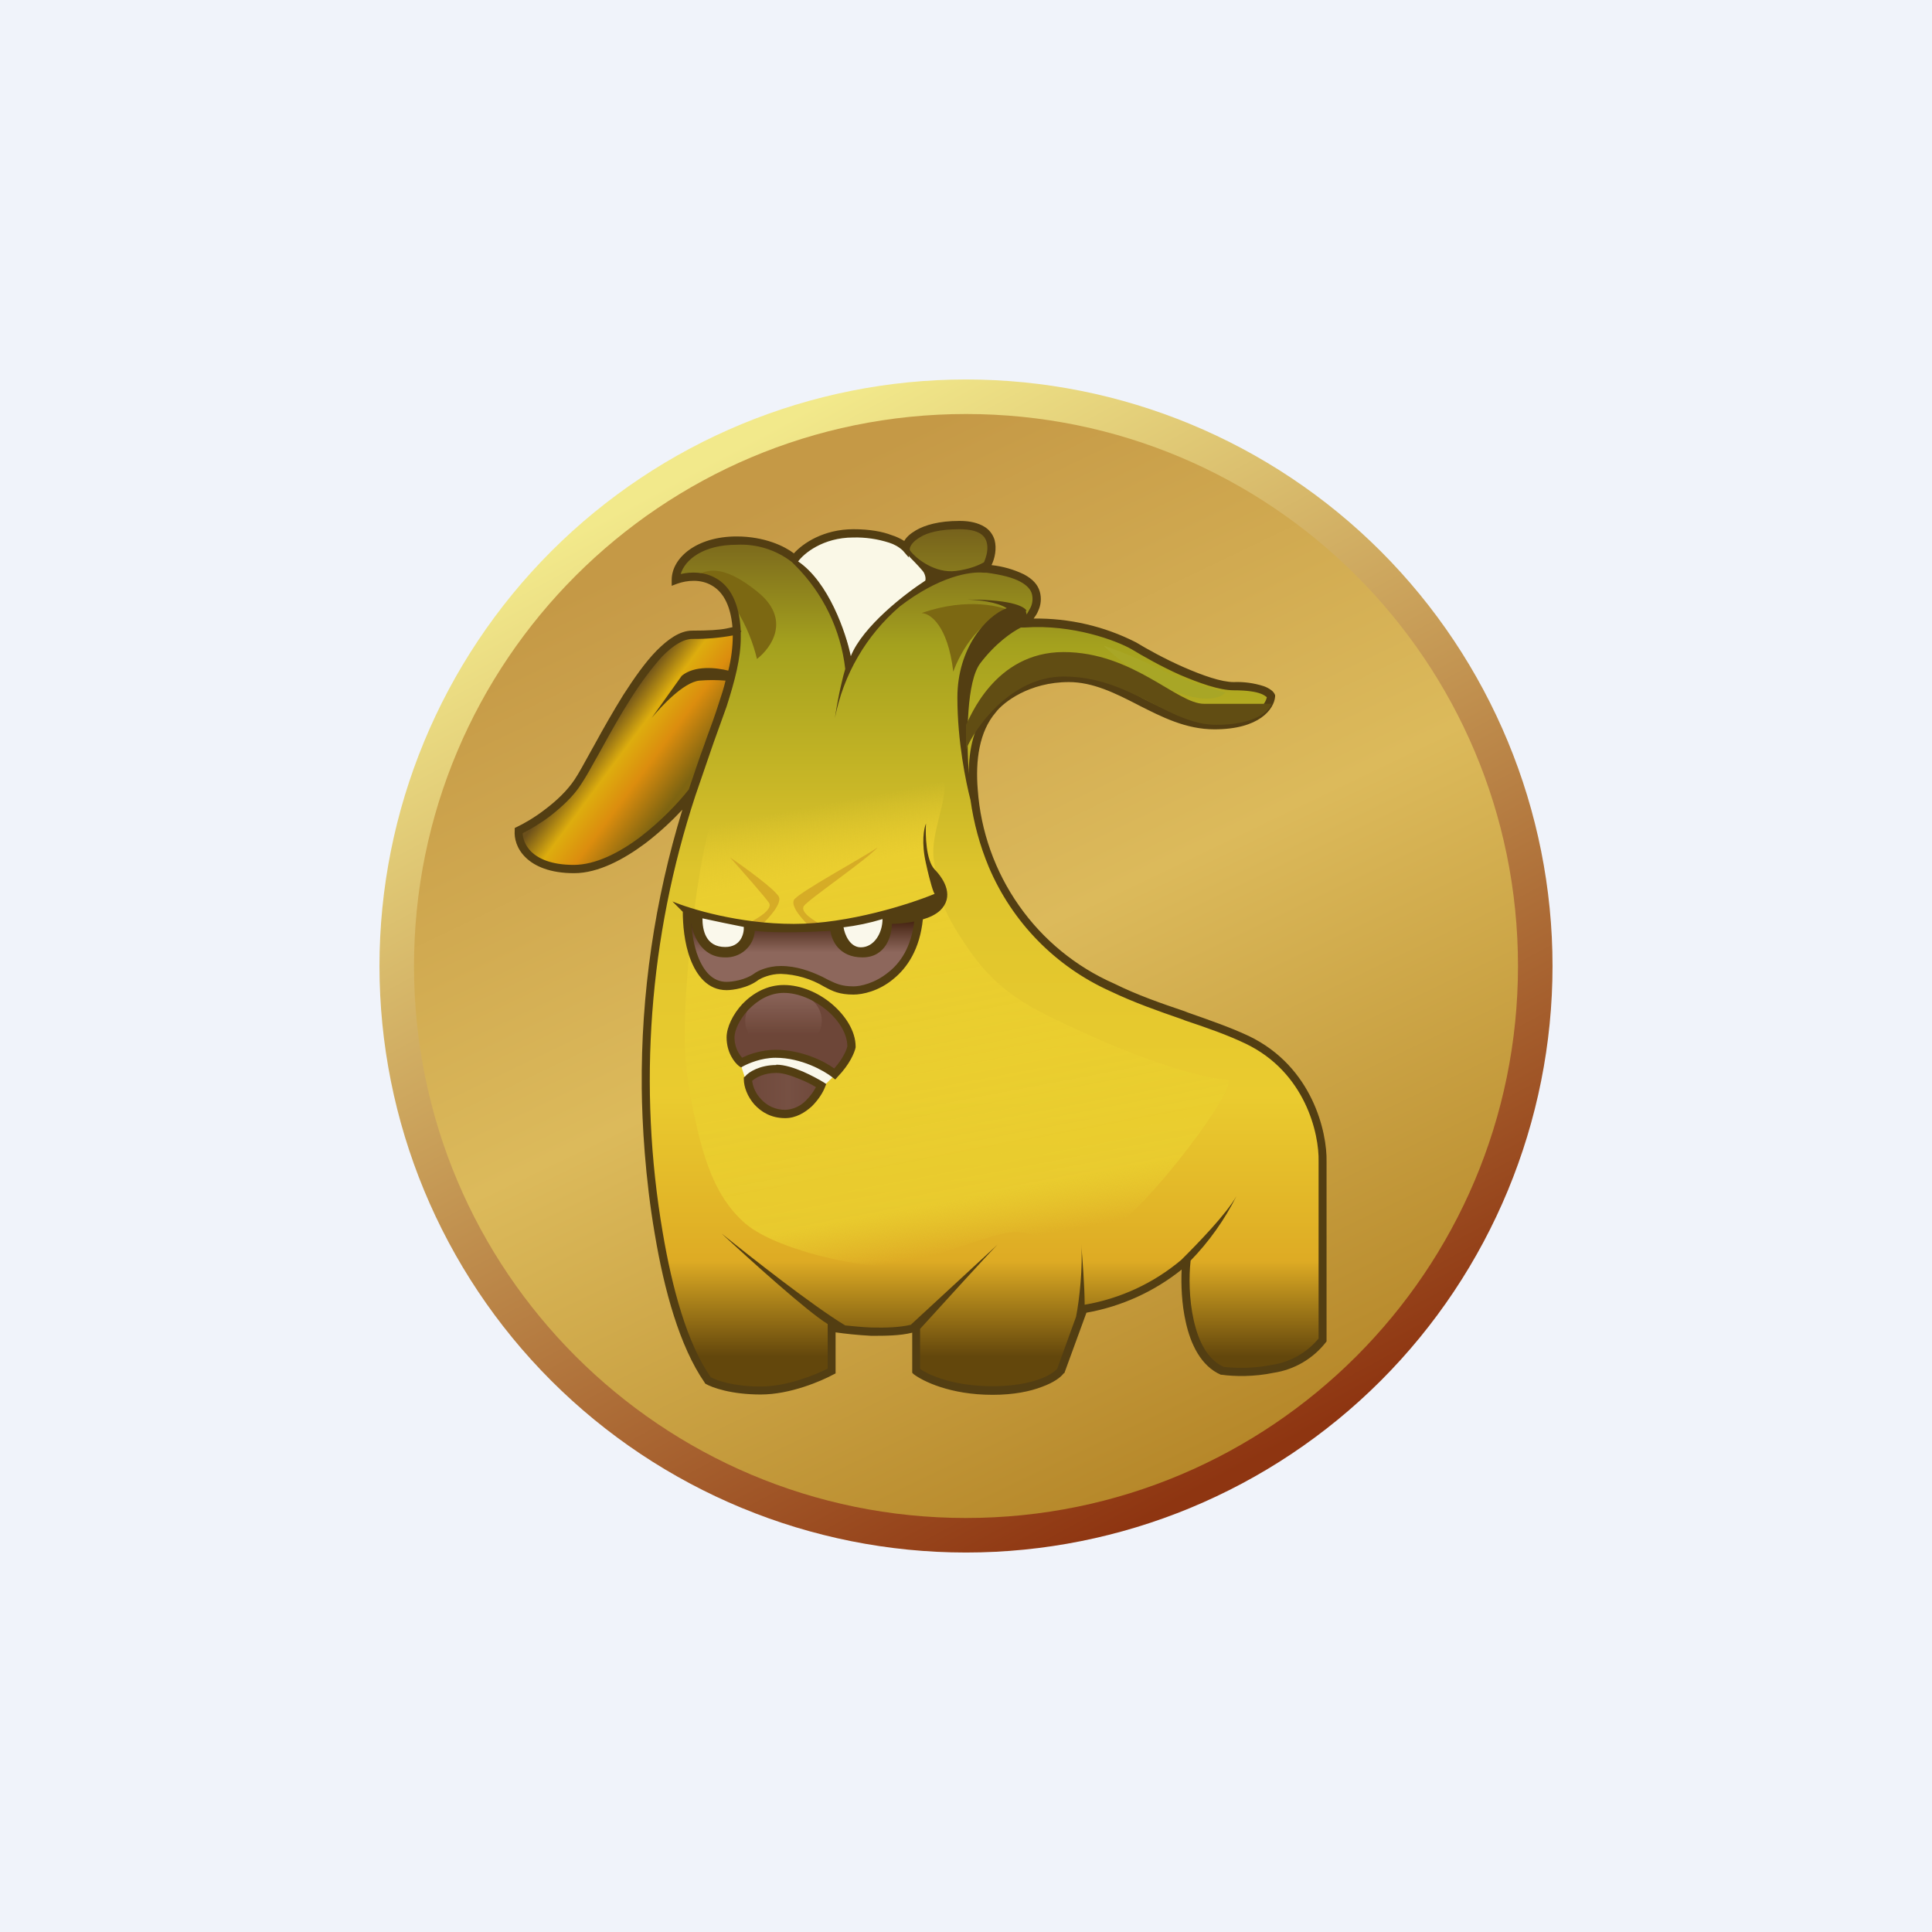 <svg width="24" height="24" viewBox="0 0 24 24" fill="none" xmlns="http://www.w3.org/2000/svg">
<rect x="0" y="0" width="24" height="24" fill="#808080" stroke="none"/>
<g clip-path="url(#clip0_31_15789)">
<path d="M0 0H24V24H0V0Z" fill="#F0F3FA"/>
<path d="M12 19.286C13.932 19.286 15.786 18.518 17.152 17.152C18.518 15.786 19.286 13.932 19.286 12C19.286 10.068 18.518 8.215 17.152 6.848C15.786 5.482 13.932 4.714 12 4.714C10.068 4.714 8.215 5.482 6.848 6.848C5.482 8.215 4.714 10.068 4.714 12C4.714 13.932 5.482 15.786 6.848 17.152C8.215 18.518 10.068 19.286 12 19.286ZM12 18.733C13.786 18.733 15.498 18.024 16.761 16.761C18.024 15.498 18.733 13.786 18.733 12C18.733 10.214 18.024 8.502 16.761 7.239C15.498 5.977 13.786 5.267 12 5.267C10.214 5.267 8.502 5.977 7.239 7.239C5.977 8.502 5.267 10.214 5.267 12C5.267 13.786 5.977 15.498 7.239 16.761C8.502 18.024 10.214 18.733 12 18.733Z" fill="url(#paint0_linear_31_15789)"/>
<path d="M12 18.857C15.787 18.857 18.857 15.787 18.857 12C18.857 8.213 15.787 5.143 12 5.143C8.213 5.143 5.143 8.213 5.143 12C5.143 15.787 8.213 18.857 12 18.857Z" fill="url(#paint1_linear_31_15789)"/>
<path d="M11.58 7.157L11.237 6.793C11.426 6.527 11.717 6.45 12.12 6.536C12.437 6.609 12.334 6.913 12.249 7.059C12.369 7.072 12.652 7.144 12.819 7.307C12.982 7.474 12.819 7.659 12.72 7.736C12.943 7.749 13.436 7.792 13.624 7.856C13.864 7.933 14.974 8.464 15.206 8.512C15.437 8.554 15.656 8.554 15.763 8.619C15.874 8.674 15.69 8.859 15.42 8.949C15.15 9.043 15.004 8.974 14.799 8.974C14.593 8.974 13.77 8.43 13.26 8.43C12.75 8.43 12.39 8.73 12.244 8.949C12.103 9.172 12.017 9.617 12.159 10.209C12.274 10.68 12.502 11.074 12.604 11.211C13.41 12.403 14.503 12.484 15.454 12.926C15.734 13.059 15.973 13.265 16.148 13.521C16.322 13.777 16.426 14.074 16.449 14.383V16.611C16.32 16.924 15.814 17.023 15.579 17.036C15.467 17.036 15.219 17.027 15.133 16.993C15.047 16.963 14.927 16.783 14.876 16.693C14.674 16.427 14.691 15.883 14.726 15.647C14.383 15.977 13.948 16.194 13.479 16.269L13.191 17.036C13.123 17.117 12.87 17.28 12.39 17.28C12.041 17.282 11.696 17.198 11.387 17.036V16.496C11.357 16.513 11.229 16.547 10.929 16.547C10.629 16.547 10.414 16.496 10.341 16.47V17.036C10.17 17.122 9.681 17.28 9.317 17.28C9.03 17.28 8.833 17.164 8.773 17.109C8.653 16.924 8.361 16.294 8.164 15.249C7.924 13.946 8.079 12.78 8.079 12.116C8.079 11.584 8.529 10.046 8.756 9.343C9.03 8.713 9.15 8.156 9.176 7.954C9.176 7.183 8.696 7.097 8.456 7.153H8.387C8.781 6.497 9.351 6.69 9.836 6.934C10.222 7.132 10.496 7.907 10.586 8.276C10.785 7.856 11.104 7.504 11.503 7.264L11.58 7.153V7.157Z" fill="url(#paint2_linear_31_15789)"/>
<path d="M8.546 13.414C8.391 12.51 8.743 10.328 8.828 10.264C9.137 9.947 9.857 9.321 10.286 9.321C10.808 9.321 11.271 9.338 11.601 9.514C11.931 9.694 11.537 10.264 11.601 10.684C11.67 11.1 11.644 11.233 12.043 11.807C12.441 12.377 12.857 12.553 13.585 12.883C14.314 13.213 15.013 13.41 15.236 13.41C15.454 13.41 14.267 15.017 13.761 15.304C13.255 15.591 12.904 15.304 12.617 15.304C12.33 15.304 11.494 15.677 11.117 15.724C10.744 15.767 9.6 15.527 9.227 15.171C8.85 14.82 8.696 14.314 8.541 13.414H8.546Z" fill="url(#paint3_linear_31_15789)"/>
<path d="M9.257 13.397L9.193 13.2C9.236 13.174 9.411 13.114 9.759 13.084C10.101 13.054 10.316 13.247 10.376 13.35L10.209 13.513L9.257 13.397Z" fill="#FAF8EB"/>
<path d="M8.632 7.157C8.76 7.088 8.957 6.986 9.403 7.346C9.836 7.688 9.583 8.048 9.403 8.186C9.326 7.851 9.052 7.183 8.563 7.183C8.584 7.178 8.606 7.166 8.632 7.153V7.157ZM12.617 7.616C12.463 7.53 12.022 7.414 11.447 7.616C11.55 7.616 11.773 7.761 11.842 8.344C11.927 8.104 12.197 7.616 12.613 7.616H12.617Z" fill="#7C6812"/>
<path d="M8.657 11.348L8.516 11.306C8.503 11.331 8.49 11.456 8.563 11.709C8.653 12.026 8.816 12.248 9.052 12.248C9.287 12.248 9.523 12.034 9.677 12.034C9.836 12.034 10.106 12.12 10.281 12.201C10.423 12.27 10.573 12.287 10.633 12.287C11.276 12.287 11.439 11.606 11.439 11.267L11.044 11.353C11.044 11.503 10.984 11.811 10.744 11.824C10.5 11.837 10.402 11.61 10.389 11.49L9.75 11.528L9.309 11.49C9.352 11.597 9.343 11.807 9 11.807C8.657 11.807 8.627 11.503 8.657 11.348Z" fill="url(#paint4_linear_31_15789)"/>
<path d="M8.678 11.344L9.278 11.49C9.321 11.584 9.317 11.781 8.978 11.781C8.648 11.781 8.64 11.49 8.678 11.344ZM10.423 11.498L11.014 11.348C11.018 11.498 10.971 11.799 10.753 11.799C10.53 11.799 10.44 11.597 10.423 11.498Z" fill="#FAF8EB"/>
<path d="M14.558 8.576C14.242 8.444 13.953 8.255 13.706 8.019C13.834 8.061 14.151 8.181 14.404 8.31C14.661 8.439 15.056 8.559 15.223 8.601C15.176 8.666 14.974 8.747 14.558 8.576Z" fill="#A8A626"/>
<path d="M10.633 6.643C10.251 6.643 9.956 6.84 9.857 6.943C10.093 7.183 10.564 7.779 10.564 8.237C10.831 7.81 11.186 7.445 11.605 7.166L11.361 6.939C11.275 6.84 11.014 6.643 10.633 6.643Z" fill="#FAF8E7"/>
<path d="M7.136 9.698C6.943 9.998 6.622 10.243 6.48 10.329C6.459 10.376 6.472 10.521 6.669 10.68C6.862 10.843 7.016 10.843 7.067 10.821C7.642 10.821 8.276 10.209 8.516 9.904L8.679 9.591C9.065 8.768 9.172 8.083 9.18 7.843C9.12 7.856 8.996 7.877 8.966 7.877L8.516 7.89L8.259 8.061C7.985 8.19 7.376 9.321 7.136 9.698Z" fill="url(#paint5_linear_31_15789)"/>
<path d="M9.72 12.291C9.313 12.291 9.12 12.703 9.077 12.909L9.163 13.2C9.214 13.157 9.381 13.08 9.66 13.08C9.934 13.08 10.26 13.239 10.389 13.32C10.444 13.23 10.56 13.046 10.586 13.02C10.594 12.742 10.226 12.291 9.72 12.291Z" fill="#6D4638"/>
<path d="M9.626 13.29C9.467 13.264 9.313 13.367 9.257 13.419C9.3 13.56 9.442 13.839 9.712 13.839C9.986 13.839 10.157 13.612 10.209 13.496C10.08 13.44 9.784 13.32 9.626 13.29Z" fill="url(#paint6_linear_31_15789)"/>
<path d="M9.733 13.072C9.996 13.072 10.209 12.897 10.209 12.681C10.209 12.466 9.996 12.291 9.733 12.291C9.47 12.291 9.257 12.466 9.257 12.681C9.257 12.897 9.47 13.072 9.733 13.072Z" fill="url(#paint7_linear_31_15789)"/>
<path d="M9.553 11.216C9.604 11.293 9.415 11.409 9.317 11.456L9.463 11.486C9.548 11.409 9.711 11.229 9.677 11.143C9.634 11.053 9.257 10.779 9.068 10.65C9.21 10.809 9.501 11.139 9.553 11.216ZM9.986 11.255C9.934 11.332 10.123 11.447 10.221 11.495L10.075 11.524C9.99 11.447 9.823 11.272 9.861 11.182C9.9 11.096 10.718 10.655 10.903 10.526C10.761 10.684 10.037 11.177 9.986 11.255Z" fill="#D6AC26"/>
<path fill-rule="evenodd" clip-rule="evenodd" d="M11.919 6.471C11.662 6.471 11.49 6.523 11.379 6.587C11.306 6.63 11.259 6.673 11.233 6.72C11.183 6.689 11.13 6.664 11.074 6.647C10.963 6.604 10.804 6.574 10.603 6.574C10.23 6.574 9.973 6.75 9.862 6.874C9.75 6.788 9.502 6.664 9.15 6.664C8.653 6.664 8.344 6.93 8.344 7.204V7.277L8.413 7.251C8.533 7.208 8.704 7.191 8.842 7.273C8.962 7.341 9.073 7.487 9.099 7.791L9.022 7.808C8.936 7.825 8.803 7.834 8.597 7.834C8.447 7.834 8.297 7.941 8.156 8.083C8.014 8.228 7.877 8.425 7.744 8.631C7.616 8.837 7.492 9.055 7.389 9.244L7.346 9.321C7.26 9.475 7.192 9.604 7.14 9.681C7.046 9.823 6.909 9.951 6.772 10.054C6.634 10.161 6.502 10.234 6.42 10.273L6.394 10.286V10.316C6.386 10.41 6.416 10.543 6.532 10.654C6.643 10.761 6.832 10.847 7.132 10.847C7.432 10.847 7.749 10.675 8.014 10.478C8.194 10.341 8.353 10.191 8.477 10.058C8.132 11.18 7.961 12.348 7.972 13.521C7.976 13.945 8.014 14.636 8.134 15.33C8.25 16.024 8.443 16.727 8.752 17.173L8.756 17.181L8.764 17.19C8.846 17.237 9.082 17.323 9.45 17.323C9.819 17.323 10.204 17.155 10.354 17.074L10.38 17.061V16.551C10.496 16.568 10.654 16.585 10.822 16.594C10.993 16.594 11.177 16.594 11.332 16.555V17.053L11.349 17.07C11.46 17.155 11.799 17.327 12.33 17.327C12.596 17.327 12.797 17.284 12.943 17.228C13.084 17.177 13.174 17.113 13.213 17.061L13.222 17.057L13.496 16.307C13.929 16.23 14.336 16.046 14.679 15.771C14.67 15.956 14.679 16.2 14.73 16.423C14.79 16.697 14.919 16.971 15.167 17.078H15.18C15.334 17.1 15.583 17.104 15.823 17.053C16.079 17.014 16.31 16.879 16.47 16.675L16.479 16.663V14.43C16.487 14.07 16.307 13.251 15.514 12.87C15.287 12.763 15.026 12.673 14.756 12.578L14.713 12.561C14.422 12.463 14.126 12.36 13.839 12.218C13.364 12.009 12.956 11.674 12.658 11.249C12.36 10.825 12.183 10.327 12.146 9.81C12.116 9.45 12.163 9.09 12.369 8.85C12.463 8.725 12.784 8.473 13.277 8.473C13.577 8.473 13.852 8.61 14.134 8.755L14.143 8.76C14.43 8.905 14.73 9.06 15.086 9.06C15.643 9.06 15.827 8.811 15.84 8.653V8.635C15.83 8.609 15.812 8.587 15.789 8.571C15.761 8.551 15.731 8.535 15.699 8.524C15.578 8.485 15.452 8.468 15.326 8.473C15.172 8.473 14.94 8.391 14.704 8.288C14.469 8.185 14.246 8.061 14.113 7.98C13.719 7.779 13.282 7.678 12.84 7.684C12.862 7.654 12.883 7.624 12.896 7.59C12.932 7.515 12.939 7.43 12.917 7.35C12.892 7.264 12.832 7.195 12.72 7.135C12.594 7.074 12.457 7.035 12.317 7.02C12.36 6.934 12.382 6.814 12.356 6.711C12.346 6.675 12.329 6.642 12.306 6.612C12.284 6.583 12.255 6.558 12.223 6.54C12.15 6.497 12.052 6.471 11.923 6.471H11.919ZM8.554 9.814C8.623 9.613 8.683 9.428 8.747 9.257L8.777 9.171C8.833 9.021 8.884 8.88 8.927 8.743C8.962 8.64 8.992 8.545 9.013 8.455C8.905 8.446 8.796 8.446 8.687 8.455C8.49 8.477 8.216 8.773 8.096 8.918L8.469 8.395C8.627 8.263 8.902 8.293 9.047 8.331C9.084 8.188 9.102 8.041 9.103 7.894C8.938 7.924 8.77 7.939 8.602 7.937C8.49 7.937 8.366 8.014 8.229 8.151C8.1 8.293 7.959 8.481 7.83 8.687C7.702 8.888 7.582 9.103 7.479 9.291L7.436 9.368C7.35 9.523 7.277 9.655 7.222 9.737C7.123 9.895 6.973 10.028 6.836 10.136C6.707 10.234 6.579 10.307 6.493 10.35C6.493 10.414 6.523 10.504 6.6 10.581C6.69 10.667 6.849 10.744 7.127 10.744C7.397 10.744 7.693 10.594 7.954 10.397C8.212 10.2 8.43 9.968 8.554 9.81V9.814ZM9.202 7.851V7.92C9.202 8.177 9.129 8.455 9.026 8.777L8.872 9.205L8.842 9.291L8.636 9.891C8.062 11.639 7.923 13.5 8.233 15.313C8.349 15.998 8.533 16.684 8.829 17.108C8.897 17.147 9.112 17.224 9.446 17.224C9.772 17.224 10.123 17.083 10.282 17.001V16.448C10.024 16.29 9.313 15.647 8.966 15.325C9.317 15.608 10.102 16.226 10.5 16.465C10.594 16.474 10.71 16.487 10.826 16.491C10.997 16.495 11.173 16.491 11.314 16.457L12.39 15.463C12.262 15.591 11.734 16.174 11.43 16.508V17.006C11.542 17.083 11.846 17.22 12.33 17.22C12.587 17.22 12.776 17.181 12.909 17.134C13.033 17.091 13.102 17.035 13.132 17.006L13.367 16.358C13.41 16.144 13.453 15.733 13.432 15.458C13.444 15.617 13.474 15.977 13.474 16.208C13.917 16.132 14.331 15.94 14.674 15.651C14.872 15.454 15.232 15.085 15.36 14.858C15.212 15.153 15.02 15.423 14.79 15.66V15.664C14.769 15.848 14.769 16.136 14.829 16.401C14.889 16.667 15 16.89 15.202 16.98C15.347 16.997 15.579 17.001 15.806 16.954C16.031 16.919 16.235 16.803 16.38 16.628V14.43C16.389 14.087 16.217 13.32 15.472 12.964C15.249 12.857 14.992 12.767 14.722 12.677L14.679 12.66C14.392 12.561 14.087 12.454 13.792 12.313C13.112 12.007 12.574 11.456 12.283 10.77C12.172 10.504 12.096 10.224 12.056 9.938C12 9.724 11.893 9.21 11.893 8.665C11.893 8.048 12.253 7.65 12.506 7.555C12.377 7.474 12.154 7.453 12.009 7.448C12.63 7.448 12.724 7.551 12.75 7.581L12.754 7.585L12.742 7.59L12.754 7.633L12.802 7.547C12.827 7.495 12.833 7.436 12.819 7.38C12.806 7.328 12.763 7.273 12.673 7.225C12.587 7.178 12.45 7.14 12.253 7.114H12.219C12.047 7.097 11.662 7.161 11.177 7.534C10.761 7.892 10.477 8.379 10.372 8.918C10.414 8.631 10.474 8.391 10.5 8.31C10.444 7.823 10.225 7.37 9.879 7.024L9.836 6.981C9.64 6.83 9.397 6.754 9.15 6.767C8.734 6.767 8.507 6.955 8.456 7.131C8.584 7.101 8.752 7.101 8.893 7.183C9.064 7.277 9.184 7.483 9.202 7.838H9.21C9.21 7.847 9.206 7.847 9.202 7.851ZM9.913 6.973C10.294 7.23 10.509 7.86 10.569 8.151C10.719 7.778 11.25 7.371 11.494 7.213C11.499 7.204 11.503 7.165 11.477 7.114C11.46 7.084 11.383 7.003 11.306 6.925L11.289 6.904V6.925L11.216 6.84C11.167 6.794 11.108 6.761 11.044 6.741C10.9 6.695 10.75 6.673 10.599 6.677C10.222 6.677 9.982 6.878 9.913 6.977V6.973ZM11.302 6.835C11.387 6.951 11.623 7.123 11.872 7.093C12.043 7.071 12.154 7.024 12.223 6.985C12.257 6.908 12.279 6.814 12.257 6.737C12.251 6.714 12.241 6.692 12.226 6.672C12.211 6.653 12.193 6.637 12.172 6.625C12.12 6.595 12.043 6.574 11.919 6.574C11.674 6.574 11.52 6.617 11.43 6.673C11.336 6.728 11.306 6.784 11.302 6.814V6.835ZM12.287 8.785C12.099 9.008 12.034 9.308 12.034 9.613C12.004 9.124 12.009 8.468 12.176 8.241C12.364 7.993 12.57 7.851 12.682 7.795H12.729C13.329 7.753 13.869 7.958 14.057 8.065C14.199 8.151 14.426 8.28 14.657 8.383C14.897 8.485 15.146 8.575 15.326 8.575C15.493 8.575 15.6 8.593 15.664 8.618C15.691 8.628 15.716 8.643 15.737 8.661C15.72 8.751 15.587 8.961 15.086 8.961C14.76 8.961 14.477 8.815 14.186 8.67L14.173 8.661C13.894 8.515 13.607 8.37 13.277 8.37C12.75 8.37 12.403 8.64 12.292 8.785H12.287ZM9.862 11.477C9.176 11.477 8.567 11.288 8.353 11.198L8.482 11.327C8.482 11.477 8.499 11.713 8.576 11.914C8.653 12.116 8.79 12.3 9.026 12.3C9.103 12.3 9.292 12.274 9.424 12.171C9.459 12.15 9.566 12.098 9.699 12.098C9.889 12.104 10.075 12.159 10.239 12.257C10.342 12.313 10.427 12.355 10.603 12.355C10.714 12.355 10.916 12.313 11.096 12.163C11.272 12.021 11.426 11.79 11.464 11.421C11.55 11.396 11.623 11.361 11.679 11.31C11.85 11.143 11.743 10.937 11.61 10.8C11.503 10.688 11.494 10.371 11.503 10.23C11.477 10.29 11.443 10.466 11.503 10.727C11.559 10.984 11.597 11.087 11.61 11.104C11.31 11.228 10.543 11.477 9.862 11.477ZM11.362 11.447C11.25 11.468 11.147 11.477 11.079 11.477C11.079 11.614 11.01 11.893 10.714 11.893C10.414 11.893 10.329 11.67 10.316 11.563C10.119 11.575 9.652 11.597 9.377 11.563C9.371 11.655 9.328 11.742 9.258 11.804C9.189 11.865 9.097 11.897 9.004 11.893C8.704 11.893 8.606 11.601 8.584 11.464C8.597 11.593 8.619 11.747 8.67 11.88C8.743 12.068 8.854 12.197 9.026 12.197C9.094 12.197 9.257 12.175 9.369 12.094C9.412 12.06 9.54 12 9.699 12C9.896 12 10.067 12.064 10.213 12.133L10.286 12.171C10.384 12.218 10.453 12.253 10.603 12.253C10.689 12.253 10.869 12.214 11.032 12.081C11.182 11.966 11.319 11.768 11.357 11.447H11.362ZM8.726 11.408C8.897 11.446 9.068 11.481 9.24 11.515C9.244 11.601 9.202 11.764 9.009 11.764C8.764 11.764 8.726 11.55 8.726 11.408ZM10.474 11.52C10.64 11.5 10.803 11.466 10.963 11.417C10.963 11.588 10.86 11.768 10.693 11.768C10.556 11.768 10.492 11.605 10.479 11.52H10.474ZM9.124 12.887C9.124 12.797 9.189 12.66 9.296 12.544C9.412 12.424 9.562 12.334 9.737 12.334C9.917 12.334 10.114 12.42 10.269 12.548C10.423 12.677 10.526 12.844 10.526 12.998C10.517 13.041 10.474 13.148 10.363 13.273C10.234 13.178 9.952 13.041 9.634 13.041C9.463 13.041 9.3 13.097 9.219 13.14C9.156 13.069 9.123 12.977 9.124 12.883V12.887ZM9.737 12.236C9.527 12.236 9.352 12.338 9.223 12.471C9.103 12.6 9.026 12.763 9.026 12.887C9.026 13.075 9.124 13.2 9.18 13.243L9.206 13.26L9.236 13.243C9.292 13.213 9.454 13.14 9.634 13.14C9.956 13.14 10.239 13.303 10.337 13.38L10.376 13.41L10.406 13.376C10.556 13.221 10.616 13.075 10.629 13.011V13.003C10.629 12.806 10.5 12.613 10.333 12.471C10.166 12.33 9.947 12.236 9.737 12.236ZM9.45 13.65C9.392 13.588 9.355 13.511 9.343 13.427C9.386 13.388 9.489 13.328 9.643 13.328C9.729 13.328 9.832 13.363 9.934 13.405C10.012 13.435 10.084 13.474 10.136 13.504C10.11 13.556 10.067 13.616 10.012 13.671C9.944 13.741 9.852 13.783 9.754 13.787C9.697 13.787 9.64 13.775 9.587 13.752C9.535 13.728 9.488 13.693 9.45 13.65ZM9.643 13.23C9.442 13.23 9.3 13.316 9.257 13.371L9.24 13.384V13.405C9.24 13.504 9.287 13.624 9.369 13.718C9.459 13.817 9.583 13.89 9.754 13.89C9.887 13.89 9.999 13.821 10.084 13.744C10.166 13.663 10.222 13.573 10.247 13.508L10.264 13.466L10.23 13.444C10.174 13.41 10.08 13.358 9.973 13.311C9.87 13.268 9.75 13.226 9.643 13.226V13.23Z" fill="#533E12"/>
<path d="M13.213 8.1C12.347 8.1 12.043 8.936 12 9.004V9.313C12.099 9.06 12.549 8.404 13.213 8.404C14.044 8.404 14.511 9.004 15.111 9.004C15.591 9.004 15.767 8.833 15.797 8.743H14.957C14.619 8.743 14.074 8.1 13.209 8.1H13.213Z" fill="#614D13"/>
</g>
<defs>
<linearGradient id="paint0_linear_31_15789" x1="9.227" y1="5.516" x2="15.921" y2="17.949" gradientUnits="userSpaceOnUse">
<stop stop-color="#F2E98B"/>
<stop offset="1" stop-color="#8E3511"/>
</linearGradient>
<linearGradient id="paint1_linear_31_15789" x1="9.12" y1="6.424" x2="14.962" y2="18.596" gradientUnits="userSpaceOnUse">
<stop stop-color="#C59946"/>
<stop offset="0.46" stop-color="#DCBA5B"/>
<stop offset="1" stop-color="#B48527"/>
</linearGradient>
<linearGradient id="paint2_linear_31_15789" x1="12.24" y1="6.502" x2="12.24" y2="17.28" gradientUnits="userSpaceOnUse">
<stop stop-color="#745F1C"/>
<stop offset="0.14" stop-color="#A4A11E"/>
<stop offset="0.4" stop-color="#DEC42C"/>
<stop offset="0.66" stop-color="#EACB2F"/>
<stop offset="0.85" stop-color="#DEAB24"/>
<stop offset="0.96" stop-color="#63470C"/>
</linearGradient>
<linearGradient id="paint3_linear_31_15789" x1="9.827" y1="10.067" x2="10.903" y2="15.728" gradientUnits="userSpaceOnUse">
<stop stop-color="#EACE2F" stop-opacity="0"/>
<stop offset="0.14" stop-color="#EACE2F"/>
<stop offset="0.89" stop-color="#EACE2F" stop-opacity="0.84"/>
<stop offset="1" stop-color="#EACE2F" stop-opacity="0"/>
</linearGradient>
<linearGradient id="paint4_linear_31_15789" x1="9.973" y1="11.267" x2="9.973" y2="12.287" gradientUnits="userSpaceOnUse">
<stop offset="0.19" stop-color="#492715"/>
<stop offset="0.55" stop-color="#8D675C"/>
</linearGradient>
<linearGradient id="paint5_linear_31_15789" x1="7.367" y1="9.253" x2="8.34" y2="9.973" gradientUnits="userSpaceOnUse">
<stop stop-color="#6C501B"/>
<stop offset="0.29" stop-color="#DDAD0E"/>
<stop offset="0.58" stop-color="#DC8D0E"/>
<stop offset="1" stop-color="#7E6411"/>
</linearGradient>
<linearGradient id="paint6_linear_31_15789" x1="9.129" y1="13.565" x2="10.312" y2="13.565" gradientUnits="userSpaceOnUse">
<stop stop-color="#6D4638"/>
<stop offset="0.56" stop-color="#765043"/>
<stop offset="1" stop-color="#6D4638"/>
</linearGradient>
<linearGradient id="paint7_linear_31_15789" x1="9.733" y1="12.291" x2="9.733" y2="13.072" gradientUnits="userSpaceOnUse">
<stop stop-color="#8C665C"/>
<stop offset="0.72" stop-color="#8C665C" stop-opacity="0"/>
</linearGradient>
<clipPath id="clip0_31_15789">
<rect width="24" height="24" fill="white"/>
</clipPath>
</defs>
</svg>
